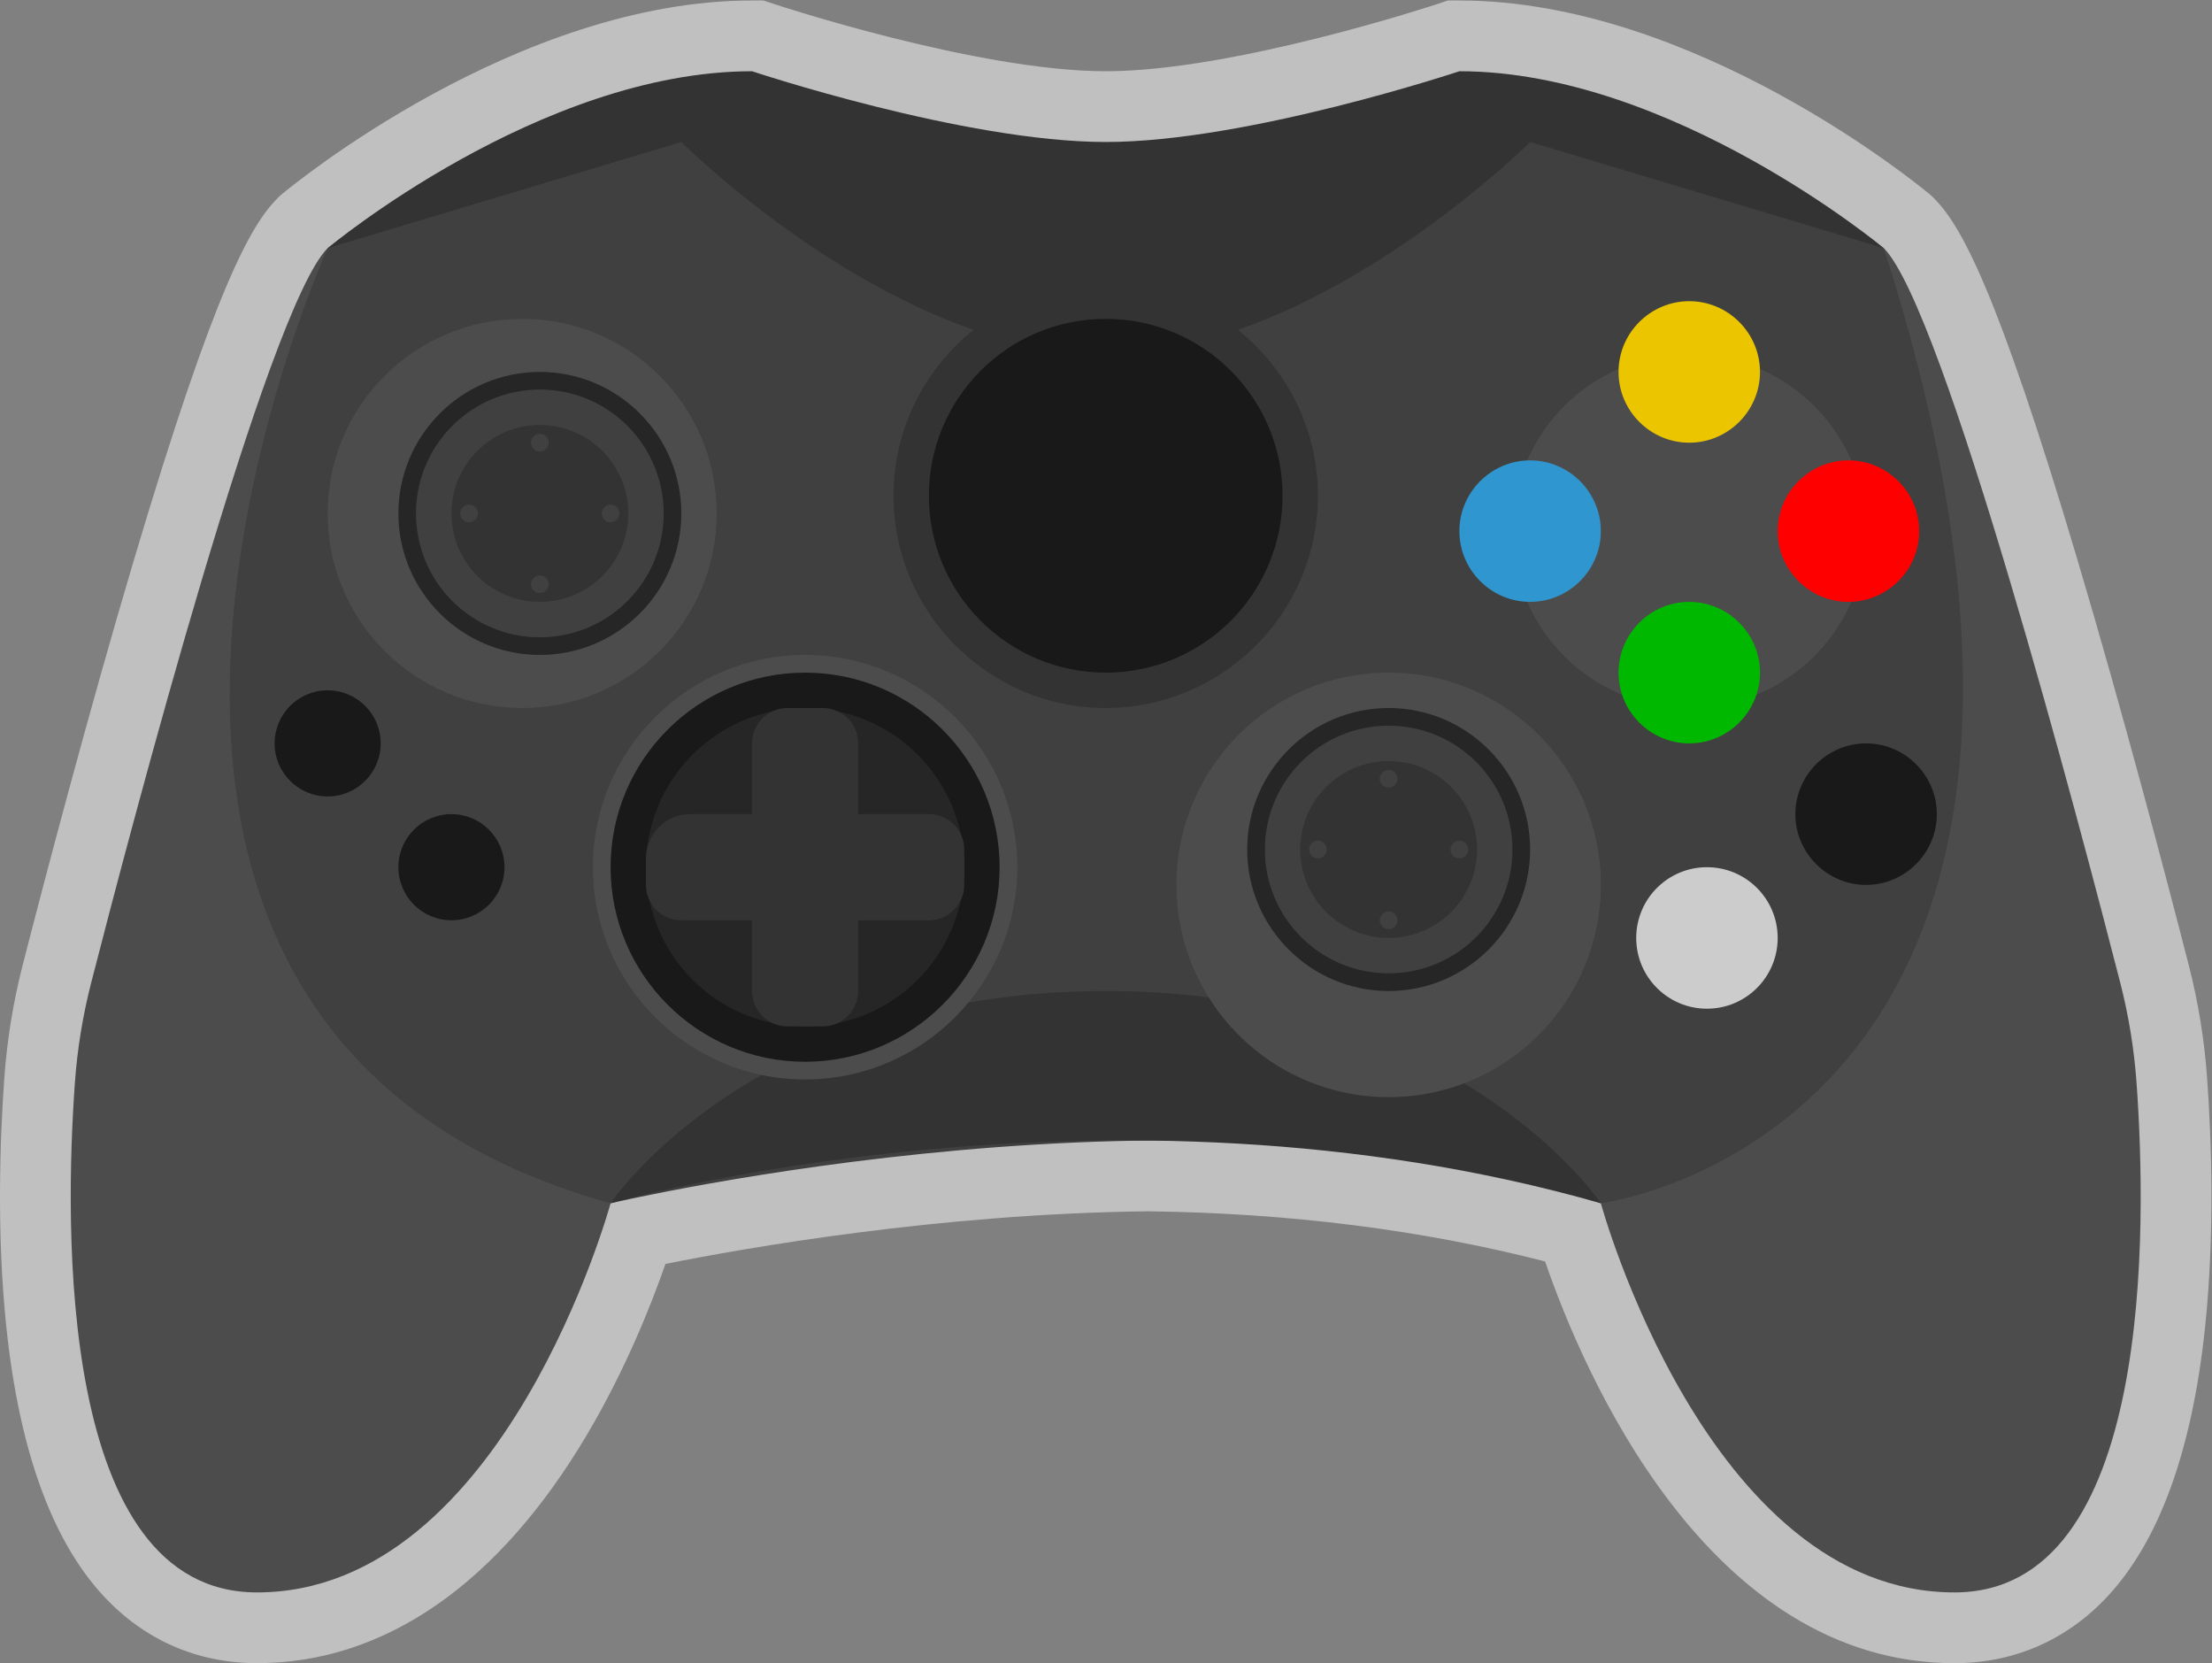 <?xml version="1.0" encoding="UTF-8" standalone="no"?>
<svg
   xmlns:dc="http://purl.org/dc/elements/1.1/"
   xmlns:cc="http://creativecommons.org/ns#"
   xmlns:rdf="http://www.w3.org/1999/02/22-rdf-syntax-ns#"
   xmlns:svg="http://www.w3.org/2000/svg"
   xmlns="http://www.w3.org/2000/svg"
   viewBox="0 0 333.491 250.667"
   height="250.667"
   width="333.491"
   xml:space="preserve"
   id="svg2"
   version="1.1"><rect x="0" y="0" width="333.491" height="250.667" fill="#808080" stroke="none"/><defs
     id="defs6"><clipPath
       id="clipPath18"
       clipPathUnits="userSpaceOnUse"><path
         id="path16"
         d="M 0,256 H 256 V 0 H 0 Z" /></clipPath><clipPath
       id="clipPath26"
       clipPathUnits="userSpaceOnUse"><path
         id="path24"
         d="M 2.941,220 H 253.059 V 32 H 2.941 Z" /></clipPath></defs><g
     transform="matrix(1.333,0,0,-1.333,-3.921,293.333)"
     id="g10"><g
       id="g12"><g
         clip-path="url(#clipPath18)"
         id="g14"><g
           id="g20"><g
             id="g22" /><g
             id="g34"><g
               style="opacity:0.5"
               id="g32"
               clip-path="url(#clipPath26)"><g
                 id="g30"
                 transform="translate(252.567,98.204)"><path
                   id="path28"
                   style="fill:#ffffff;fill-opacity:1;fill-rule:nonzero;stroke:none"
                   d="m 0,0 c -0.308,4.28 -1.004,8.556 -2.069,12.707 -2.46,9.586 -7.368,28.29 -12.596,45.86 -9.173,30.829 -13.229,37.87 -16.245,40.886 l -0.257,0.256 -0.279,0.232 c -1.071,0.893 -26.531,21.855 -53.121,21.855 h -1.298 l -1.23,-0.41 c -0.228,-0.076 -22.979,-7.59 -37.472,-7.59 -14.494,0 -37.245,7.514 -37.473,7.59 l -1.23,0.409 -1.297,0.001 c -26.591,0 -52.051,-20.962 -53.122,-21.855 l -0.279,-0.232 -0.256,-0.256 c -3.017,-3.016 -7.073,-10.057 -16.246,-40.886 -5.229,-17.569 -10.135,-36.274 -12.595,-45.86 -1.065,-4.151 -1.762,-8.427 -2.069,-12.707 -0.506,-7.032 -0.878,-17.627 0.222,-28.17 1.453,-13.919 5.163,-24.172 11.03,-30.475 4.602,-4.945 10.59,-7.559 17.315,-7.559 14.435,0 27.363,8.967 37.387,25.93 4.334,7.335 7.222,14.628 8.818,19.211 9.049,1.814 30.958,5.679 54.563,5.952 15.936,-0.193 31.024,-2.098 44.923,-5.67 4.242,-12.313 18.259,-45.423 46.309,-45.423 6.725,0 12.713,2.614 17.315,7.559 5.866,6.303 9.576,16.556 11.029,30.475 C 0.877,-17.627 0.505,-7.032 0,0" /></g></g></g></g><g
           transform="translate(168,212)"
           id="g36"><path
             id="path38"
             style="fill:#333333;fill-opacity:1;fill-rule:nonzero;stroke:none"
             d="m 0,0 c 0,0 -24,-8 -40,-8 -16,0 -40,8 -40,8 -24,0 -48,-20 -48,-20 l 88,-60 88,60 C 48,-20 24,0 0,0" /></g><g
           transform="translate(216,192)"
           id="g40"><path
             id="path42"
             style="fill:#4c4c4c;fill-opacity:1;fill-rule:nonzero;stroke:none"
             d="m 0,0 -32,-108 c 0,0 12,-44 40,-44 22.531,0 21.752,41.442 20.588,57.63 -0.275,3.815 -0.889,7.588 -1.839,11.293 C 22.249,-65.539 6.795,-6.795 0,0" /></g><g
           transform="translate(40,192)"
           id="g44"><path
             id="path46"
             style="fill:#4c4c4c;fill-opacity:1;fill-rule:nonzero;stroke:none"
             d="m 0,0 32,-108 c 0,0 -12,-44 -40,-44 -22.531,0 -21.751,41.442 -20.588,57.63 0.275,3.815 0.888,7.588 1.839,11.293 C -22.249,-65.539 -6.795,-6.795 0,0" /></g><g
           transform="translate(216,192)"
           id="g48"><path
             id="path50"
             style="fill:#404040;fill-opacity:1;fill-rule:nonzero;stroke:none"
             d="M 0,0 -40,12 C -40,12 -54.952,-2.942 -73.053,-9.243 -67.541,-13.645 -64,-20.415 -64,-28 c 0,-13.233 -10.767,-24 -24,-24 -13.233,0 -24,10.767 -24,24 0,7.585 3.541,14.355 9.053,18.757 C -121.048,-2.942 -136,12 -136,12 L -176,0 c 0,0 -40,-88 32,-108 0,0 68,16 112,0 0,0 64,8 32,108" /></g><g
           transform="translate(84,162)"
           id="g52"><path
             id="path54"
             style="fill:#4c4c4c;fill-opacity:1;fill-rule:nonzero;stroke:none"
             d="m 0,0 c 0,-12.15 -9.85,-22 -22,-22 -12.15,0 -22,9.85 -22,22 0,12.15 9.85,22 22,22 C -9.85,22 0,12.15 0,0" /></g><g
           transform="translate(214,160)"
           id="g56"><path
             id="path58"
             style="fill:#4c4c4c;fill-opacity:1;fill-rule:nonzero;stroke:none"
             d="m 0,0 c 0,-11.046 -8.954,-20 -20,-20 -11.046,0 -20,8.954 -20,20 0,11.046 8.954,20 20,20 C -8.954,20 0,11.046 0,0" /></g><g
           transform="translate(176,152)"
           id="g60"><path
             id="path62"
             style="fill:#3096cf;fill-opacity:1;fill-rule:nonzero;stroke:none"
             d="m 0,0 v 0 c -4.4,0 -8,3.6 -8,8 0,4.4 3.6,8 8,8 C 4.4,16 8,12.4 8,8 8,3.6 4.4,0 0,0" /></g><g
           transform="translate(212,152)"
           id="g64"><path
             id="path66"
             style="fill:#ff0000;fill-opacity:1;fill-rule:nonzero;stroke:none"
             d="m 0,0 v 0 c -4.4,0 -8,3.6 -8,8 0,4.4 3.6,8 8,8 C 4.4,16 8,12.4 8,8 8,3.6 4.4,0 0,0" /></g><g
           transform="translate(194,170)"
           id="g68"><path
             id="path70"
             style="fill:#eac500;fill-opacity:1;fill-rule:nonzero;stroke:none"
             d="m 0,0 v 0 c -4.4,0 -8,3.6 -8,8 0,4.4 3.6,8 8,8 C 4.4,16 8,12.4 8,8 8,3.6 4.4,0 0,0" /></g><g
           transform="translate(194,136)"
           id="g72"><path
             id="path74"
             style="fill:#00b800;fill-opacity:1;fill-rule:nonzero;stroke:none"
             d="m 0,0 v 0 c -4.4,0 -8,3.6 -8,8 0,4.4 3.6,8 8,8 C 4.4,16 8,12.4 8,8 8,3.6 4.4,0 0,0" /></g><g
           transform="translate(214,120)"
           id="g76"><path
             id="path78"
             style="fill:#191919;fill-opacity:1;fill-rule:nonzero;stroke:none"
             d="m 0,0 v 0 c -4.4,0 -8,3.6 -8,8 0,4.4 3.6,8 8,8 C 4.4,16 8,12.4 8,8 8,3.6 4.4,0 0,0" /></g><g
           transform="translate(72,84)"
           id="g80"><path
             id="path82"
             style="fill:#333333;fill-opacity:1;fill-rule:nonzero;stroke:none"
             d="M 0,0 C 0,0 56,16 112,0 112,0 96,24 56,24 16,24 0,0 0,0" /></g><g
           transform="translate(204,114)"
           id="g84"><path
             id="path86"
             style="fill:#cccccc;fill-opacity:1;fill-rule:nonzero;stroke:none"
             d="m 0,0 c 0,-4.418 -3.582,-8 -8,-8 -4.418,0 -8,3.582 -8,8 0,4.418 3.582,8 8,8 4.418,0 8,-3.582 8,-8" /></g><g
           transform="translate(184,120)"
           id="g88"><path
             id="path90"
             style="fill:#4c4c4c;fill-opacity:1;fill-rule:nonzero;stroke:none"
             d="m 0,0 c 0,-13.255 -10.745,-24 -24,-24 -13.255,0 -24,10.745 -24,24 0,13.255 10.745,24 24,24 C -10.745,24 0,13.255 0,0" /></g><g
           transform="translate(160,109)"
           id="g92"><path
             id="path94"
             style="fill:#404040;fill-opacity:1;fill-rule:nonzero;stroke:none"
             d="m 0,0 c -8.271,0 -15,6.729 -15,15 0,8.271 6.729,15 15,15 C 8.271,30 15,23.271 15,15 15,6.729 8.271,0 0,0" /></g><g
           transform="translate(160,140)"
           id="g96"><path
             id="path98"
             style="fill:#262626;fill-opacity:1;fill-rule:nonzero;stroke:none"
             d="m 0,0 c -8.822,0 -16,-7.178 -16,-16 0,-8.822 7.178,-16 16,-16 8.822,0 16,7.178 16,16 C 16,-7.178 8.822,0 0,0 m 0,-2 c 7.732,0 14,-6.268 14,-14 0,-7.732 -6.268,-14 -14,-14 -7.732,0 -14,6.268 -14,14 0,7.732 6.268,14 14,14" /></g><g
           transform="translate(170,124)"
           id="g100"><path
             id="path102"
             style="fill:#333333;fill-opacity:1;fill-rule:nonzero;stroke:none"
             d="m 0,0 c 0,-5.522 -4.478,-10 -10,-10 -5.522,0 -10,4.478 -10,10 0,5.523 4.478,10 10,10 C -4.478,10 0,5.523 0,0" /></g><g
           transform="translate(153,124)"
           id="g104"><path
             id="path106"
             style="fill:#404040;fill-opacity:1;fill-rule:nonzero;stroke:none"
             d="m 0,0 c 0,-0.553 -0.447,-1 -1,-1 -0.553,0 -1,0.447 -1,1 0,0.553 0.447,1 1,1 0.553,0 1,-0.447 1,-1" /></g><g
           transform="translate(169,124)"
           id="g108"><path
             id="path110"
             style="fill:#404040;fill-opacity:1;fill-rule:nonzero;stroke:none"
             d="m 0,0 c 0,-0.553 -0.447,-1 -1,-1 -0.553,0 -1,0.447 -1,1 0,0.553 0.447,1 1,1 0.553,0 1,-0.447 1,-1" /></g><g
           transform="translate(161,116)"
           id="g112"><path
             id="path114"
             style="fill:#404040;fill-opacity:1;fill-rule:nonzero;stroke:none"
             d="m 0,0 c 0,-0.553 -0.447,-1 -1,-1 -0.553,0 -1,0.447 -1,1 0,0.553 0.447,1 1,1 0.553,0 1,-0.447 1,-1" /></g><g
           transform="translate(161,132)"
           id="g116"><path
             id="path118"
             style="fill:#404040;fill-opacity:1;fill-rule:nonzero;stroke:none"
             d="m 0,0 c 0,-0.552 -0.447,-1 -1,-1 -0.553,0 -1,0.448 -1,1 0,0.552 0.447,1 1,1 0.553,0 1,-0.448 1,-1" /></g><g
           transform="translate(78,162)"
           id="g120"><path
             id="path122"
             style="fill:#404040;fill-opacity:1;fill-rule:nonzero;stroke:none"
             d="m 0,0 c 0,-7.732 -6.268,-14 -14,-14 -7.732,0 -14,6.268 -14,14 0,7.732 6.268,14 14,14 C -6.268,14 0,7.732 0,0" /></g><g
           transform="translate(64,178)"
           id="g124"><path
             id="path126"
             style="fill:#262626;fill-opacity:1;fill-rule:nonzero;stroke:none"
             d="m 0,0 c -8.822,0 -16,-7.178 -16,-16 0,-8.822 7.178,-16 16,-16 8.822,0 16,7.178 16,16 C 16,-7.178 8.822,0 0,0 m 0,-2 c 7.732,0 14,-6.268 14,-14 0,-7.732 -6.268,-14 -14,-14 -7.732,0 -14,6.268 -14,14 0,7.732 6.268,14 14,14" /></g><g
           transform="translate(74,162)"
           id="g128"><path
             id="path130"
             style="fill:#333333;fill-opacity:1;fill-rule:nonzero;stroke:none"
             d="m 0,0 c 0,-5.523 -4.477,-10 -10,-10 -5.523,0 -10,4.477 -10,10 0,5.523 4.477,10 10,10 C -4.477,10 0,5.523 0,0" /></g><g
           transform="translate(57,162)"
           id="g132"><path
             id="path134"
             style="fill:#404040;fill-opacity:1;fill-rule:nonzero;stroke:none"
             d="m 0,0 c 0,-0.552 -0.448,-1 -1,-1 -0.552,0 -1,0.448 -1,1 0,0.552 0.448,1 1,1 0.552,0 1,-0.448 1,-1" /></g><g
           transform="translate(73,162)"
           id="g136"><path
             id="path138"
             style="fill:#404040;fill-opacity:1;fill-rule:nonzero;stroke:none"
             d="m 0,0 c 0,-0.552 -0.448,-1 -1,-1 -0.552,0 -1,0.448 -1,1 0,0.552 0.448,1 1,1 0.552,0 1,-0.448 1,-1" /></g><g
           transform="translate(65,154)"
           id="g140"><path
             id="path142"
             style="fill:#404040;fill-opacity:1;fill-rule:nonzero;stroke:none"
             d="m 0,0 c 0,-0.552 -0.448,-1 -1,-1 -0.552,0 -1,0.448 -1,1 0,0.552 0.448,1 1,1 0.552,0 1,-0.448 1,-1" /></g><g
           transform="translate(65,170)"
           id="g144"><path
             id="path146"
             style="fill:#404040;fill-opacity:1;fill-rule:nonzero;stroke:none"
             d="m 0,0 c 0,-0.552 -0.448,-1 -1,-1 -0.552,0 -1,0.448 -1,1 0,0.552 0.448,1 1,1 0.552,0 1,-0.448 1,-1" /></g><g
           transform="translate(46,136)"
           id="g148"><path
             id="path150"
             style="fill:#191919;fill-opacity:1;fill-rule:nonzero;stroke:none"
             d="m 0,0 c 0,-3.313 -2.687,-6 -6,-6 -3.313,0 -6,2.687 -6,6 0,3.313 2.687,6 6,6 3.313,0 6,-2.687 6,-6" /></g><g
           transform="translate(60,122)"
           id="g152"><path
             id="path154"
             style="fill:#191919;fill-opacity:1;fill-rule:nonzero;stroke:none"
             d="m 0,0 c 0,-3.313 -2.687,-6 -6,-6 -3.313,0 -6,2.687 -6,6 0,3.313 2.687,6 6,6 3.313,0 6,-2.687 6,-6" /></g><g
           transform="translate(94,146)"
           id="g156"><path
             id="path158"
             style="fill:#4c4c4c;fill-opacity:1;fill-rule:nonzero;stroke:none"
             d="m 0,0 c -13.233,0 -24,-10.767 -24,-24 0,-13.233 10.767,-24 24,-24 13.233,0 24,10.767 24,24 C 24,-10.767 13.233,0 0,0" /></g><g
           transform="translate(94,144)"
           id="g160"><path
             id="path162"
             style="fill:#191919;fill-opacity:1;fill-rule:nonzero;stroke:none"
             d="m 0,0 c -12.131,0 -22,-9.869 -22,-22 0,-12.131 9.869,-22 22,-22 12.131,0 22,9.869 22,22 C 22,-9.869 12.131,0 0,0" /></g><g
           transform="translate(148,164)"
           id="g164"><path
             id="path166"
             style="fill:#191919;fill-opacity:1;fill-rule:nonzero;stroke:none"
             d="m 0,0 c 0,-11.046 -8.954,-20 -20,-20 -11.046,0 -20,8.954 -20,20 0,11.046 8.954,20 20,20 C -8.954,20 0,11.046 0,0" /></g><g
           transform="translate(112,122)"
           id="g168"><path
             id="path170"
             style="fill:#262626;fill-opacity:1;fill-rule:nonzero;stroke:none"
             d="m 0,0 c 0,-9.941 -8.059,-18 -18,-18 -9.941,0 -18,8.059 -18,18 0,9.941 8.059,18 18,18 C -8.059,18 0,9.941 0,0" /></g><g
           transform="translate(108,128)"
           id="g172"><path
             id="path174"
             style="fill:#333333;fill-opacity:1;fill-rule:nonzero;stroke:none"
             d="m 0,0 h -8 v 8 c 0,2.209 -1.791,4 -4,4 h -4 c -2.209,0 -4,-1.791 -4,-4 V 0 h -7 c -2.761,0 -5,-2.238 -5,-5 v -3 c 0,-2.209 1.791,-4 4,-4 h 8 v -8 c 0,-2.209 1.791,-4 4,-4 h 4 c 2.209,0 4,1.791 4,4 v 8 h 8 c 2.209,0 4,1.791 4,4 v 4 C 4,-1.791 2.209,0 0,0" /></g></g></g></g></svg>